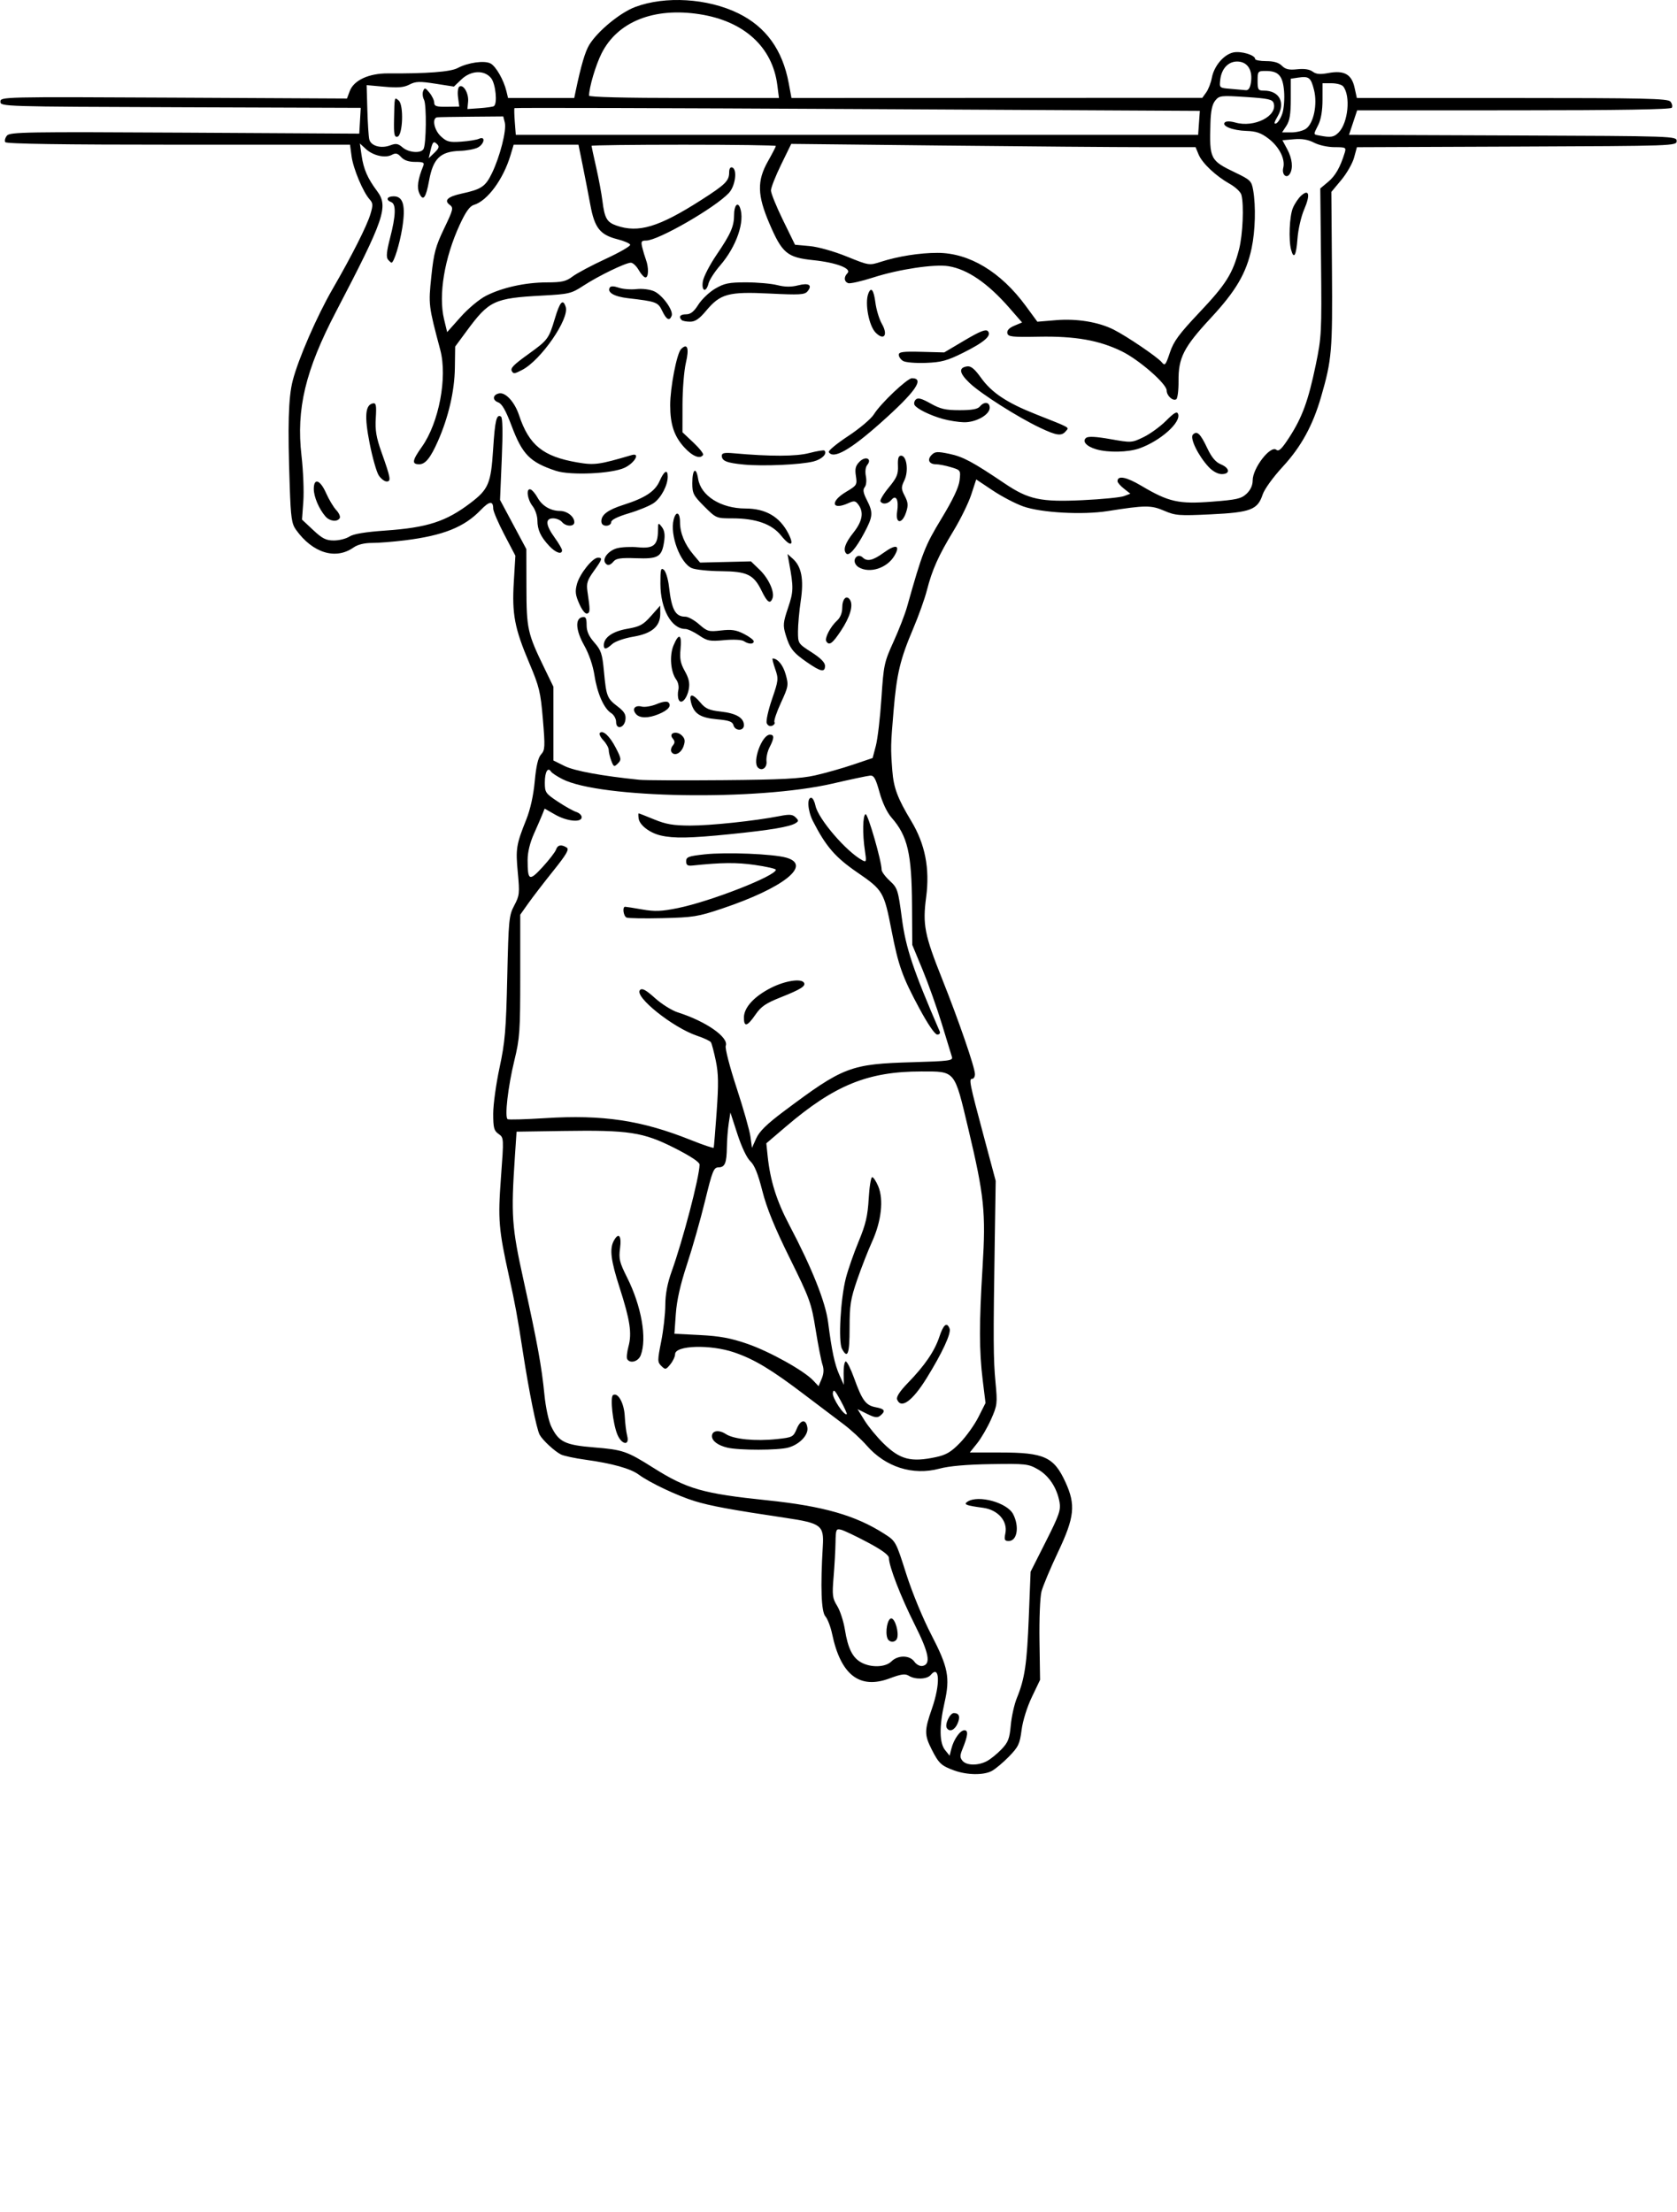 <?xml version="1.0" encoding="UTF-8" standalone="no"?>
<!-- Created with Inkscape (http://www.inkscape.org/) -->

<svg
   xmlns:dc="http://purl.org/dc/elements/1.1/"
   xmlns:cc="http://creativecommons.org/ns#"
   xmlns:rdf="http://www.w3.org/1999/02/22-rdf-syntax-ns#"
   xmlns:svg="http://www.w3.org/2000/svg"
   xmlns="http://www.w3.org/2000/svg"
   xmlns:sodipodi="http://sodipodi.sourceforge.net/DTD/sodipodi-0.dtd"
   xmlns:inkscape="http://www.inkscape.org/namespaces/inkscape"
   width="682.306"
   height="899.79"
   id="svg2"
   version="1.1"
   inkscape:version="0.48.3.1 r9886"
   sodipodi:docname="Chin-ups-2.svg">
  <defs
     id="defs4" />
  <sodipodi:namedview
     id="base"
     pagecolor="#ffffff"
     bordercolor="#666666"
     borderopacity="1.0"
     inkscape:pageopacity="0.0"
     inkscape:pageshadow="2"
     inkscape:zoom="0.7"
     inkscape:cx="843.53398"
     inkscape:cy="436.36359"
     inkscape:document-units="px"
     inkscape:current-layer="layer1"
     showgrid="false"
     inkscape:window-width="1855"
     inkscape:window-height="1056"
     inkscape:window-x="65"
     inkscape:window-y="24"
     inkscape:window-maximized="1"
     fit-margin-top="0"
     fit-margin-left="0"
     fit-margin-right="0"
     fit-margin-bottom="0" />
  <g
     inkscape:label="Ebene 1"
     inkscape:groupmode="layer"
     id="layer1"
     transform="translate(518.513,-50.192)">
    <path
       style="fill:#000000"
       d="m -130.286,770.402 c -5.23,-1.884 -6.277,-2.859 -9.136,-8.5 -3.031,-5.982 -3.023,-7.778 0.078,-16.653 3.474,-9.943 3.17,-18.115 -0.509,-13.682 -1.475,1.777 -6.277,1.952 -8.886,0.323 -1.494,-0.933 -3.058,-0.721 -7.822,1.06 -12.2,4.563 -19.885,-1.374 -23.391,-18.072 -0.615,-2.927 -1.854,-6.156 -2.755,-7.176 -1.666,-1.886 -2.033,-11.968 -1.037,-28.492 0.515,-8.536 -0.625,-9.399 -15.306,-11.584 -21.98,-3.271 -30.369,-4.818 -36.795,-6.786 -7.056,-2.16 -18.36,-7.513 -22.805,-10.799 -3.331,-2.462 -10.821,-4.553 -21.653,-6.044 -4.377,-0.602 -8.877,-1.566 -10,-2.141 -2.633,-1.349 -7.45,-5.815 -8.643,-8.014 -1.255,-2.313 -4.331,-17.517 -6.851,-33.859 -2.202,-14.284 -3.117,-19.271 -5.579,-30.429 -4.265,-19.324 -4.584,-23.192 -3.322,-40.284 1.198,-16.237 1.196,-16.288 -0.973,-17.807 -1.865,-1.307 -2.174,-2.477 -2.174,-8.239 0,-3.694 1.158,-12.106 2.574,-18.693 2.234,-10.392 2.649,-15.269 3.14,-36.842 0.532,-23.411 0.699,-25.116 2.855,-29.17 2.129,-4.004 2.23,-4.946 1.436,-13.407 -0.907,-9.667 -0.644,-11.306 3.455,-21.551 1.652,-4.129 2.911,-9.816 3.438,-15.533 0.581,-6.296 1.362,-9.605 2.587,-10.959 1.598,-1.765 1.663,-3.043 0.727,-14.228 -0.931,-11.128 -1.452,-13.289 -5.518,-22.887 -6.001,-14.167 -7.101,-19.928 -6.312,-33.05 l 0.641,-10.649 -4.512,-8.625 c -2.481,-4.744 -4.512,-9.488 -4.512,-10.542 0,-3.275 -1.55,-3.095 -5.092,0.589 -6.693,6.964 -15.25,10.378 -30.882,12.322 -4.661,0.58 -10.666,1.054 -13.346,1.054 -3.14,0 -5.815,0.663 -7.526,1.866 -7.278,5.117 -16.62,2.236 -23.388,-7.211 -1.758,-2.454 -2.108,-4.854 -2.548,-17.5 -0.871,-24.992 -0.557,-36.286 1.199,-43.14 2.263,-8.833 9.846,-26.267 16.225,-37.301 7.877,-13.626 13.962,-25.663 15.4,-30.463 1.099,-3.669 1.056,-4.483 -0.317,-6.001 -2.669,-2.949 -6.668,-12.478 -7.344,-17.499 l -0.639,-4.75 -69.812,0 c -47.416,0 -70.019,-0.335 -70.457,-1.044 -0.355,-0.574 -0.044,-1.769 0.691,-2.654 1.211,-1.46 7.966,-1.573 72.336,-1.206 l 71,0.404 0.302,-5.244 0.302,-5.243 -73.302,-0.257 c -72.55,-0.254 -73.302,-0.277 -73.302,-2.256 0,-1.984 0.548,-1.997 70.5,-1.643 l 70.5,0.357 1.133,-3.026 c 1.658,-4.428 7.786,-7.249 15.628,-7.195 15.761,0.11 25.336,-0.623 28.239,-2.164 4.279,-2.271 10.94,-3.199 13.422,-1.87 2.192,1.173 5.352,6.7 6.455,11.292 l 0.661,2.75 13.462,0 13.462,0 0.575,-2.75 c 2.188,-10.461 3.872,-16.174 5.581,-18.941 3.436,-5.561 12.514,-13.027 18.635,-15.327 12.232,-4.595 29.444,-3.545 41.943,2.559 11.241,5.49 18.012,14.861 20.533,28.412 l 1.124,6.046 83.573,-0.031 83.573,-0.031 1.598,-2.219 c 0.879,-1.22 1.909,-3.893 2.29,-5.939 0.889,-4.784 4.832,-9.449 8.705,-10.3 3.108,-0.683 8.907,1.037 8.907,2.642 0,0.483 2.025,0.879 4.5,0.879 3.079,0 5.097,0.597 6.39,1.89 1.46,1.46 2.88,1.783 6.25,1.422 2.857,-0.307 5.014,0.022 6.257,0.954 1.423,1.067 3.016,1.213 6.377,0.585 6.431,-1.201 9.466,0.477 10.668,5.9 l 0.942,4.25 63.185,0 c 54.1,0 63.359,0.209 64.394,1.456 0.665,0.801 0.918,1.926 0.563,2.5 -0.437,0.707 -21.182,1.047 -64.336,1.054 l -63.691,0.01 -1.651,4.983 -1.651,4.983 66.651,0.257 c 65.899,0.254 66.651,0.28 66.651,2.257 0,1.977 -0.752,2.003 -65.045,2.257 l -65.045,0.257 -1.156,4.243 c -0.636,2.334 -2.976,6.426 -5.2,9.095 l -4.043,4.852 0.244,31.648 c 0.255,32.979 -0.055,36.613 -4.403,51.648 -3.395,11.74 -8.126,20.369 -15.625,28.5 -3.945,4.277 -7.458,9.145 -8.176,11.327 -2.027,6.167 -4.903,7.262 -21.093,8.035 -12.949,0.618 -14.394,0.506 -18.989,-1.47 -5.313,-2.286 -7.635,-2.271 -22.97,0.149 -10.206,1.61 -26.988,0.684 -34.322,-1.894 -3.151,-1.107 -8.751,-4.032 -12.444,-6.499 l -6.715,-4.485 -2.018,6.168 c -1.11,3.393 -4.358,10.025 -7.217,14.738 -6.142,10.122 -8.685,15.805 -10.841,24.228 -0.873,3.411 -3.367,10.388 -5.541,15.504 -5.347,12.582 -6.74,18.431 -8.026,33.697 -1.175,13.948 -1.193,14.822 -0.494,24.09 0.529,7.022 2.129,11.287 7.704,20.535 5.662,9.392 7.61,19.351 6.061,30.989 -1.478,11.113 -0.66,15.302 6.49,33.211 6.755,16.92 13.364,36.086 13.364,38.755 0,1.056 -0.501,1.92 -1.113,1.92 -1.438,0 -1.099,1.678 4.74,23.5 l 4.817,18 -0.384,24.5 c -0.629,40.1 -0.586,48.055 0.311,57.5 0.81,8.53 0.716,9.313 -1.804,15 -1.462,3.3 -4.009,7.688 -5.66,9.75 l -3.001,3.75 12.398,0 c 17.862,0 21.797,1.782 26.495,12 4.27,9.286 3.744,14.301 -2.988,28.5 -3.129,6.6 -6.162,13.832 -6.741,16.072 -0.579,2.242 -0.943,11.23 -0.811,20 l 0.241,15.928 -3.349,7 c -1.958,4.092 -3.69,9.65 -4.169,13.38 -0.729,5.672 -1.301,6.874 -5.151,10.83 -2.382,2.448 -5.546,5.089 -7.031,5.87 -3.335,1.754 -10.011,1.651 -15.242,-0.234 z m 13.242,-3.761 c 1.485,-0.778 4.16,-2.934 5.944,-4.791 2.765,-2.879 3.33,-4.328 3.834,-9.835 0.325,-3.553 1.435,-8.527 2.467,-11.054 3.23,-7.906 4.107,-13.835 4.864,-32.905 l 0.735,-18.5 6.213,-12.305 c 5.408,-10.711 6.128,-12.783 5.556,-16 -1.034,-5.812 -4.29,-10.754 -8.781,-13.328 -3.904,-2.237 -4.96,-2.355 -19.132,-2.133 -9.98,0.156 -17.008,0.775 -21,1.849 -10.756,2.894 -21.905,-0.653 -29.519,-9.39 -2.25,-2.582 -6.5,-6.494 -9.445,-8.694 -2.945,-2.2 -10.088,-7.6 -15.874,-12 -13.443,-10.222 -20.427,-14.425 -28.604,-17.213 -9.745,-3.322 -24.058,-2.886 -24.058,0.733 0,0.967 -0.871,2.821 -1.935,4.119 -1.817,2.216 -2.04,2.258 -3.65,0.675 -1.61,-1.583 -1.614,-2.189 -0.064,-10 0.908,-4.573 1.66,-11.24 1.671,-14.815 0.014,-4.374 0.842,-8.79 2.532,-13.5 4.646,-12.948 11.288,-38.322 11.41,-43.586 0.024,-1.022 -3.608,-3.433 -10.213,-6.781 -12.705,-6.439 -18.585,-7.339 -45.25,-6.927 l -19,0.293 -0.668,10 c -1.615,24.178 -1.308,28.577 3.527,50.502 5.609,25.437 7.356,35.016 8.48,46.498 0.496,5.063 1.708,10.711 2.771,12.912 3.052,6.318 5.587,7.556 17.433,8.52 11.714,0.953 13.334,1.509 24.006,8.241 13.826,8.721 20.247,10.557 46.451,13.279 22.787,2.367 35.938,6.13 47.616,13.623 4.676,3 4.724,3.089 8.896,16.221 2.41,7.586 6.747,18.124 10.193,24.766 6.927,13.352 7.737,17.503 5.409,27.739 -2.184,9.603 -2.102,16.375 0.235,19.26 l 1.848,2.283 0.697,-2.776 c 0.98,-3.905 3.564,-7.568 5.338,-7.568 1.649,0 1.416,2.179 -0.819,7.67 -1.058,2.599 -1.054,3.454 0.021,4.75 1.628,1.961 6.289,2.04 9.866,0.165 z m -16.248,-13.501 c -0.91,-1.472 1.262,-6.084 2.864,-6.084 2.226,0 2.736,1.572 1.436,4.425 -1.176,2.58 -3.239,3.376 -4.3,1.659 z m 23.828,-79.233 c 0.996,-4.981 -3.028,-9.547 -9.135,-10.365 -6.981,-0.934 -8.047,-1.367 -6.217,-2.524 4.418,-2.794 16.089,0.43 18.51,5.113 2.609,5.045 1.656,10.926 -1.77,10.926 -1.73,0 -1.928,-0.449 -1.388,-3.149 z m -113.124,-34.826 c -3.834,-0.91 -6.256,-2.722 -6.256,-4.679 0,-2.276 2.811,-2.7 5.635,-0.85 3.242,2.124 12.007,2.989 20.773,2.05 6.394,-0.685 6.687,-0.837 8.099,-4.217 1.6,-3.83 3.794,-4.034 4.326,-0.404 0.439,2.996 -3.229,6.812 -7.758,8.07 -4.123,1.145 -20.037,1.164 -24.818,0.029 z m -44.734,-5.318 c -1.836,-4.394 -3.035,-15.272 -1.77,-16.054 2.002,-1.237 4.495,3.241 4.767,8.563 0.149,2.906 0.595,6.521 0.992,8.034 1.08,4.114 -2.231,3.664 -3.989,-0.543 z m 3.992,-30.684 c -0.332,-0.537 -0.095,-2.868 0.528,-5.179 1.445,-5.365 0.637,-10.695 -3.629,-23.939 -3.548,-11.016 -4.134,-15.689 -2.378,-18.971 1.97,-3.68 3.257,-2.195 2.572,2.968 -0.573,4.319 -0.233,5.734 2.854,11.884 5.85,11.657 8.163,24.812 5.564,31.648 -0.979,2.576 -4.307,3.535 -5.51,1.588 z m 107.486,122.977 c 2.654,-2.654 7.461,-2.607 9.351,0.091 0.823,1.175 2.271,1.938 3.307,1.741 3.542,-0.672 2.68,-5.192 -3.24,-16.985 -5.647,-11.249 -10.418,-23.585 -10.418,-26.94 0,-1.168 -2.851,-3.26 -8.646,-6.342 -4.755,-2.53 -9.622,-4.844 -10.815,-5.144 -2.031,-0.51 -2.175,-0.175 -2.27,5.268 -0.056,3.197 -0.411,9.508 -0.789,14.025 -0.616,7.36 -0.464,8.575 1.463,11.693 1.183,1.914 2.599,6.265 3.148,9.67 1.232,7.651 3.12,11.43 6.673,13.358 4.009,2.175 9.834,1.969 12.237,-0.435 z m -1.602,-9.405 c -1.014,-2.642 0.038,-8.095 1.561,-8.095 1.554,0 3.23,5.844 2.341,8.161 -0.676,1.761 -3.217,1.718 -3.902,-0.066 z m 19.737,-73.718 c 4.175,-0.895 6.157,-2.072 9.799,-5.816 2.511,-2.581 5.872,-7.281 7.468,-10.443 l 2.902,-5.75 -1.152,-9.376 c -1.447,-11.775 -1.458,-23.148 -0.046,-45.993 1.371,-22.181 0.67,-28.966 -5.805,-56.174 -5.725,-24.056 -5.126,-23.326 -19.118,-23.326 -21.722,0 -35.322,5.542 -55.155,22.476 l -7.907,6.751 0.534,5.137 c 1.043,10.04 3.626,18.269 8.831,28.137 9.167,17.379 14.708,31.26 15.768,39.5 1.51,11.741 2.675,17.177 4.608,21.5 l 1.789,4 -0.076,-4.721 c -0.042,-2.596 0.344,-4.763 0.857,-4.816 0.513,-0.052 2.032,2.962 3.376,6.698 3.298,9.169 4.772,11.169 8.789,11.922 3.723,0.699 4.186,1.521 1.916,3.405 -1.197,0.993 -2.244,0.859 -5.376,-0.691 l -3.889,-1.924 2.82,4.563 c 1.551,2.51 5.016,6.718 7.7,9.353 6.725,6.6 11.197,7.769 21.366,5.588 z m -15.804,-23.457 c -0.4,-1.043 1.098,-3.335 4.412,-6.75 6.87,-7.079 10.84,-12.901 12.781,-18.743 1.679,-5.056 3.066,-6.16 4.159,-3.312 0.722,1.881 -2.974,9.853 -9.33,20.122 -5.794,9.361 -10.466,12.736 -12.022,8.683 z m -22.436,-20.616 c -1.551,-2.899 -0.577,-20.387 1.605,-28.809 0.896,-3.458 3.235,-10.159 5.198,-14.892 2.862,-6.9 3.669,-10.338 4.074,-17.354 0.278,-4.812 0.915,-8.75 1.417,-8.75 0.502,0 1.617,1.687 2.478,3.748 2.248,5.38 1.269,14.153 -2.507,22.471 -1.677,3.695 -4.425,10.724 -6.106,15.619 -2.658,7.741 -3.056,10.284 -3.056,19.531 0,10.614 -0.79,12.761 -3.104,8.436 z m -0.546,21.077 c -2.326,-4.288 -2.909,-4.847 -3.172,-3.039 -0.282,1.935 4.647,9.382 5.672,8.569 0.192,-0.152 -0.933,-2.641 -2.5,-5.53 z m -7.385,-14.627 c -0.515,-1.515 -1.768,-7.93 -2.784,-14.255 -1.74,-10.825 -2.357,-12.529 -10.518,-29.041 -6.198,-12.539 -9.382,-20.349 -11.168,-27.388 -1.761,-6.942 -3.202,-10.5 -4.884,-12.059 -1.42,-1.316 -3.545,-5.778 -5.248,-11.018 l -2.861,-8.806 -0.676,4.405 c -0.372,2.423 -0.709,6.731 -0.75,9.574 -0.095,6.637 -0.79,8.328 -3.431,8.349 -1.921,0.015 -2.487,1.43 -5.46,13.634 -1.824,7.489 -5.115,19.069 -7.313,25.733 -2.729,8.273 -4.178,14.685 -4.571,20.215 l -0.575,8.099 10.438,0.533 c 8.024,0.41 12.466,1.232 19.208,3.556 9.062,3.124 23.064,10.917 26.845,14.941 l 2.156,2.295 1.264,-3.007 c 0.87,-2.07 0.973,-3.865 0.329,-5.762 z m -43.048,-102.933 c 0.799,-11.216 0.726,-15.536 -0.35,-20.68 -0.748,-3.576 -1.637,-6.949 -1.975,-7.495 -0.338,-0.547 -2.831,-1.73 -5.539,-2.63 -9.917,-3.294 -25.889,-16.08 -23.309,-18.659 0.86,-0.86 2.376,-0.038 6.091,3.302 2.72,2.446 6.908,5.067 9.307,5.825 11.417,3.607 20.79,10.149 19.47,13.589 -0.356,0.927 1.605,8.529 4.388,17.017 2.767,8.438 5.313,17.4 5.658,19.917 l 0.627,4.576 1.737,-3.88 c 1.262,-2.818 4.302,-5.802 11.108,-10.9 24.443,-18.309 27.158,-19.343 52.706,-20.074 14.52,-0.416 16.278,-0.649 15.82,-2.098 -0.283,-0.897 -2.128,-6.925 -4.1,-13.396 -1.972,-6.471 -5.491,-16.371 -7.82,-22 l -4.235,-10.235 -0.096,-16.025 c -0.127,-21.188 -1.79,-28.289 -8.381,-35.796 -1.793,-2.042 -3.685,-6.046 -4.851,-10.264 -1.535,-5.553 -2.282,-6.887 -3.792,-6.772 -1.034,0.079 -7.955,1.546 -15.38,3.26 -30.655,7.076 -94.477,6.016 -109.845,-1.825 -2.211,-1.128 -4.306,-2.514 -4.656,-3.081 -1.249,-2.021 -2.499,0.189 -2.499,4.419 0,4.08 0.269,4.478 5.276,7.803 2.902,1.927 6.277,3.821 7.5,4.209 1.223,0.388 2.224,1.351 2.224,2.138 0,2.288 -5.971,1.711 -10.788,-1.043 l -4.288,-2.452 -0.873,2.214 c -0.48,1.218 -2.038,4.814 -3.462,7.992 -1.644,3.67 -2.588,7.563 -2.588,10.668 0,8.503 0.665,8.813 6.12,2.86 2.674,-2.919 5.122,-6.094 5.439,-7.057 0.631,-1.916 2.168,-2.209 4.348,-0.829 1.105,0.7 -0.073,2.737 -5.5,9.509 -3.799,4.74 -8.369,10.684 -10.157,13.207 l -3.25,4.588 0,24.739 c 0,22.745 -0.194,25.537 -2.412,34.637 -2.587,10.618 -4.004,23.023 -2.72,23.816 0.433,0.267 7.264,0.078 15.181,-0.421 23.623,-1.489 39.31,0.868 59.451,8.934 4.95,1.982 9.091,3.371 9.202,3.087 0.111,-0.285 0.657,-6.898 1.213,-14.696 z m 82.413,-42.072 c -6.893,-12.817 -8.472,-17.259 -11.29,-31.75 -3.021,-15.535 -3.491,-16.331 -13.848,-23.425 -9.015,-6.174 -12.848,-10.605 -18.127,-20.953 -2.159,-4.232 -2.492,-9.809 -0.563,-9.422 0.55,0.11 1.274,1.538 1.608,3.172 1.101,5.385 12.588,18.748 19.127,22.252 1.575,0.844 1.667,0.49 1.004,-3.848 -1.045,-6.839 -0.908,-14.539 0.265,-14.938 0.919,-0.312 6.568,19.271 6.518,22.591 -0.012,0.786 1.475,2.811 3.304,4.5 3.182,2.938 3.397,3.608 4.969,15.459 1.585,11.954 4.579,20.883 15.379,45.862 0.301,0.695 -0.149,1.25 -1.012,1.25 -0.949,0 -3.801,-4.182 -7.334,-10.75 z m -71.328,3.827 c 0,-4.077 4.164,-8.626 11.105,-12.13 5.661,-2.857 12.207,-3.87 13.325,-2.06 0.842,1.363 -1.319,2.724 -9.457,5.955 -6.078,2.413 -7.998,3.731 -10.289,7.062 -3.327,4.839 -4.684,5.178 -4.684,1.172 z m -47.75,-40.683 c -1.281,-0.574 -1.786,-4.394 -0.582,-4.394 0.367,0 3.503,0.494 6.968,1.097 5.153,0.897 7.798,0.794 14.527,-0.57 13.242,-2.683 39.837,-13.086 39.837,-15.583 0,-0.406 -3.887,-1.289 -8.637,-1.964 -7.443,-1.057 -13.391,-0.996 -25.363,0.258 -1.921,0.201 -2.5,-0.202 -2.5,-1.738 0,-1.749 0.94,-2.103 7.5,-2.819 8.784,-0.959 27.866,-0.187 33.25,1.346 10.611,3.02 -1.101,12.298 -26.154,20.719 -9.702,3.261 -11.735,3.589 -24.096,3.885 -7.425,0.178 -14.062,0.071 -14.75,-0.237 z m 13.873,-33.396 c -4.465,-1.054 -8.546,-4.179 -8.942,-6.848 -0.176,-1.182 -0.176,-2.148 0,-2.145 0.176,0.003 3.02,1.117 6.32,2.476 4.749,1.956 7.78,2.477 14.538,2.495 8.33,0.023 26.434,-1.894 36.462,-3.862 4.026,-0.79 5.292,-0.695 6.5,0.489 1.333,1.306 1.333,1.574 0,2.407 -2.368,1.48 -10.303,2.811 -26.59,4.461 -16.287,1.65 -23,1.775 -28.287,0.527 z m 62.877,-24.445 c 4.125,-0.932 11.071,-2.901 15.435,-4.376 l 7.935,-2.681 1.316,-4.998 c 0.724,-2.749 1.741,-11.428 2.26,-19.288 0.896,-13.565 1.145,-14.731 4.911,-23 2.182,-4.791 4.664,-11.185 5.516,-14.21 6.277,-22.275 7.239,-24.742 14,-35.903 4.689,-7.742 7.058,-12.738 7.376,-15.559 0.463,-4.105 0.42,-4.17 -3.506,-5.347 -2.186,-0.655 -4.908,-1.191 -6.05,-1.191 -2.861,0 -3.754,-1.868 -1.818,-3.804 1.4,-1.4 2.356,-1.456 7.273,-0.424 5.522,1.158 9.408,3.241 22.41,12.009 9.734,6.564 14.681,7.629 31.707,6.825 7.858,-0.371 15.451,-1.118 16.873,-1.658 l 2.586,-0.983 -2.612,-2.055 c -1.437,-1.13 -2.612,-2.486 -2.612,-3.014 0,-2.467 3.595,-1.772 9.758,1.888 11.032,6.551 15.125,7.469 28.669,6.429 10.086,-0.774 11.925,-1.195 14.087,-3.226 1.612,-1.515 2.486,-3.426 2.486,-5.439 0,-5.023 7.264,-14.404 9.632,-12.438 0.994,0.825 2.218,-0.358 5.298,-5.122 5.234,-8.098 7.712,-14.887 10.72,-29.373 2.358,-11.356 2.455,-13.221 2.159,-41.852 l -0.309,-29.966 3.215,-2.692 c 2.947,-2.467 4.935,-5.968 6.733,-11.855 0.647,-2.118 0.403,-2.25 -4.145,-2.25 -2.724,0 -6.352,-0.793 -8.317,-1.817 -2.415,-1.259 -4.928,-1.69 -8.185,-1.403 l -4.7,0.414 1.95,3.638 c 2.073,3.867 2.48,7.782 1.047,10.046 -1.34,2.116 -3.345,0.248 -2.661,-2.479 0.891,-3.548 -1.645,-8.558 -6.019,-11.895 -3.016,-2.301 -5.014,-2.992 -8.99,-3.112 -5.556,-0.167 -10.205,-2.015 -8.744,-3.476 0.53,-0.53 2.279,-0.501 4.273,0.07 7.647,2.193 17.236,-2.657 15.579,-7.879 -0.49,-1.545 -2.178,-1.92 -11.305,-2.511 -10.215,-0.661 -10.813,-0.591 -12.479,1.465 -1.245,1.537 -1.808,4.218 -1.95,9.298 -0.407,14.54 -0.146,15.051 10.199,20.018 6.064,2.912 6.546,3.389 7.192,7.121 1.134,6.548 0.867,16.559 -0.63,23.622 -2.153,10.156 -6.355,17.333 -16.622,28.389 -11.004,11.85 -13.203,16.146 -13.113,25.628 0.035,3.746 -0.381,7.087 -0.925,7.423 -1.385,0.856 -3.901,-1.451 -3.901,-3.576 0,-2.697 -11.171,-12.452 -18.227,-15.919 -9.178,-4.508 -18.992,-6.241 -33.773,-5.964 -11.036,0.207 -12.538,0.037 -12.826,-1.45 -0.214,-1.105 0.76,-2.141 2.835,-3.013 l 3.161,-1.329 -5.147,-5.905 c -8.79,-10.084 -17.065,-15.748 -24.814,-16.988 -5.724,-0.915 -20.179,1.252 -30.51,4.574 -4.899,1.576 -9.536,2.624 -10.303,2.329 -1.679,-0.644 -1.808,-2.508 -0.28,-4.036 1.892,-1.892 -4.508,-4.345 -13.848,-5.309 -10.67,-1.101 -12.692,-2.783 -17.885,-14.878 -4.964,-11.563 -5.105,-17.381 -0.615,-25.338 1.778,-3.151 3.233,-5.961 3.233,-6.244 0,-0.283 -16.875,-0.515 -37.5,-0.515 -20.625,0 -37.5,0.208 -37.5,0.461 0,0.254 0.848,4.191 1.885,8.75 1.036,4.559 2.187,10.729 2.557,13.712 0.865,6.968 1.806,8.619 5.686,9.972 8.965,3.125 17.238,0.639 34.41,-10.339 9.964,-6.37 11.462,-7.851 11.462,-11.33 0,-1.48 0.477,-2.226 1.25,-1.955 2.16,0.755 1.263,7.553 -1.368,10.367 -5.654,6.046 -28.794,19.36 -33.651,19.362 -1.97,6.9e-4 -2.181,0.363 -1.604,2.751 0.366,1.512 1.05,3.792 1.519,5.065 1.178,3.194 1.071,7.185 -0.193,7.185 -0.576,0 -1.813,-1.347 -2.75,-2.994 -0.937,-1.647 -2.378,-2.996 -3.203,-2.999 -2.122,-0.008 -13.156,5.337 -19.308,9.351 -4.917,3.209 -5.803,3.422 -16.692,4.014 -19.652,1.068 -21.671,2.014 -30.827,14.44 l -4.652,6.313 -0.124,8.687 c -0.134,9.422 -2.602,20.069 -6.91,29.81 -2.997,6.777 -5.1,9.377 -7.584,9.377 -3.131,0 -2.898,-1.508 1.102,-7.147 6.914,-9.746 10.417,-28.227 7.459,-39.353 -4.81,-18.09 -4.847,-18.396 -3.635,-29.982 0.989,-9.458 1.712,-12.165 5.175,-19.384 3.769,-7.854 3.913,-8.474 2.261,-9.695 -2.402,-1.775 -0.735,-3.332 4.864,-4.542 8.036,-1.737 9.704,-2.854 12.33,-8.261 3.302,-6.796 6.034,-17.534 5.253,-20.645 l -0.625,-2.491 -12.794,0.108 c -7.037,0.06 -13.356,0.172 -14.044,0.25 -2.276,0.258 -1.345,5.15 1.479,7.767 2.38,2.206 3.435,2.48 8.25,2.142 3.036,-0.213 6.308,-0.746 7.271,-1.184 2.692,-1.226 2.227,2.09 -0.5,3.56 -1.238,0.667 -4.521,1.285 -7.296,1.371 -7.952,0.249 -10.902,3.088 -12.538,12.067 -1.298,7.128 -2.418,8.606 -3.958,5.225 -1.088,-2.388 -0.615,-5.786 1.54,-11.057 0.61,-1.492 0.133,-1.75 -3.237,-1.75 -2.66,0 -4.534,-0.643 -5.733,-1.968 -1.422,-1.572 -2.183,-1.753 -3.777,-0.899 -2.697,1.443 -7.624,0.327 -10.582,-2.398 l -2.426,-2.235 0.725,4.987 c 0.795,5.47 2.448,9.251 6.277,14.364 4.723,6.306 3.03,11.275 -16.745,49.15 -12.43,23.806 -16.188,39.511 -14,58.505 0.709,6.158 1.046,14.526 0.747,18.596 l -0.542,7.4 4.536,4.25 c 3.732,3.497 5.227,4.25 8.432,4.25 2.143,0 4.987,-0.715 6.32,-1.588 1.64,-1.075 6.399,-1.867 14.715,-2.452 17.053,-1.198 24.631,-3.663 34.603,-11.255 7.268,-5.534 8.268,-7.906 9.15,-21.723 0.761,-11.921 1.38,-14.507 3.201,-13.381 0.679,0.42 0.787,6.237 0.319,17.266 l -0.706,16.633 5.352,10 5.352,10 0.035,15.5 c 0.038,17.007 0.431,18.774 7.34,33 l 3.642,7.5 0.002,15 0.002,15 4.526,2.248 c 4.024,1.999 15.22,4.058 30.474,5.605 2.2,0.223 17.5,0.291 34,0.15 23.871,-0.203 31.532,-0.602 37.5,-1.95 z m -23.299,-3.185 c -2.382,-2.382 1.628,-13.368 4.88,-13.368 1.831,0 1.793,1.376 -0.144,5.12 -0.859,1.662 -1.422,4.218 -1.25,5.682 0.306,2.606 -1.856,4.196 -3.486,2.566 z m -59.66,-2.76 c -0.573,-1.506 -1.041,-3.467 -1.041,-4.359 0,-0.891 -0.977,-2.66 -2.171,-3.931 -1.194,-1.271 -1.847,-2.634 -1.452,-3.029 1.283,-1.283 4.059,1.317 6.53,6.119 2.228,4.33 2.29,4.823 0.796,6.317 -1.495,1.495 -1.702,1.407 -2.662,-1.117 z m 24.466,-3.597 c -0.374,-0.605 -0.135,-1.754 0.529,-2.555 0.946,-1.14 0.94,-1.78 -0.026,-2.944 -1.84,-2.217 1.638,-3.292 3.766,-1.164 1.261,1.261 1.406,2.232 0.652,4.377 -1.016,2.889 -3.76,4.164 -4.921,2.287 z m 25.243,-10.861 c -0.384,-1.467 -1.781,-1.967 -6.757,-2.418 -6.848,-0.621 -9.397,-2.31 -10.538,-6.983 -0.886,-3.627 0.71,-3.531 3.877,0.232 2.074,2.465 3.52,3.095 8.339,3.633 6.214,0.694 9.33,2.544 9.33,5.54 0,2.447 -3.61,2.444 -4.25,-0.004 z m -47.75,-1.337 c 0,-1.283 -0.889,-2.888 -1.977,-3.567 -2.965,-1.852 -5.675,-7.95 -6.823,-15.356 -0.627,-4.043 -2.251,-8.782 -4.183,-12.206 -3.45,-6.113 -3.771,-10.93 -0.768,-11.5 1.399,-0.265 1.75,0.377 1.75,3.207 0,2.542 0.886,4.547 3.144,7.119 2.764,3.148 3.237,4.572 3.912,11.785 0.948,10.126 1.274,10.955 5.588,14.246 2.67,2.037 3.4,3.257 3.163,5.294 -0.403,3.468 -3.807,4.343 -3.807,0.978 z m 61.286,0.49 c -0.351,-0.914 0.612,-5.294 2.139,-9.733 2.643,-7.682 2.706,-8.276 1.293,-12.321 -0.817,-2.337 -1.283,-4.25 -1.036,-4.25 2.056,0 4.246,2.673 5.313,6.484 1.217,4.347 1.125,4.897 -1.929,11.522 -1.764,3.827 -2.953,7.369 -2.643,7.871 0.31,0.502 -0.125,1.178 -0.968,1.501 -0.909,0.349 -1.792,-0.088 -2.17,-1.074 z m -53.25,-3.76 c -1.682,-2.027 -0.369,-3.665 2.383,-2.975 1.263,0.317 4.015,-0.142 6.116,-1.019 2.371,-0.991 4.174,-1.241 4.755,-0.66 1.369,1.369 -0.076,3.123 -3.88,4.712 -4.309,1.8 -7.85,1.778 -9.374,-0.058 z m 17.368,-5.933 c -0.341,-0.888 -0.373,-2.626 -0.071,-3.863 0.302,-1.236 -0.081,-3.096 -0.851,-4.133 -2.307,-3.106 -2.846,-9.809 -1.12,-13.939 2.167,-5.186 3.43,-4.563 2.856,1.41 -0.387,4.028 -0.024,5.914 1.746,9.063 1.643,2.924 2.069,4.86 1.609,7.313 -0.773,4.118 -3.239,6.572 -4.169,4.148 z m 52.258,-15.069 c -5.708,-3.95 -7.011,-5.638 -8.697,-11.264 -1.123,-3.747 -1.014,-4.934 1,-10.896 2.242,-6.638 2.277,-8.214 0.407,-18.383 l -0.644,-3.5 2.145,1.913 c 3.562,3.177 4.553,8.358 3.261,17.046 -0.624,4.193 -1.134,9.841 -1.134,12.551 0,4.881 0.053,4.962 5.5,8.447 3.679,2.353 5.5,4.185 5.5,5.531 0,2.787 -1.708,2.45 -7.338,-1.446 z m -82.662,-6.931 c 0,-3.147 3.536,-5.629 9.5,-6.668 5.19,-0.905 6.502,-1.613 9.72,-5.244 l 3.72,-4.198 0.03,3.194 c 0.049,5.212 -3.382,8.167 -10.97,9.447 -3.647,0.615 -7.406,1.922 -8.564,2.978 -2.456,2.238 -3.436,2.378 -3.436,0.492 z m 57,-1.655 c -0.878,-0.593 -4.196,-0.763 -8,-0.409 -5.875,0.546 -6.865,0.357 -10.294,-1.971 -2.087,-1.417 -4.574,-2.576 -5.527,-2.576 -5.65,0 -10.123,-8.092 -10.156,-18.372 -0.019,-5.863 0.189,-6.697 1.415,-5.68 0.79,0.656 1.727,3.748 2.082,6.872 1.066,9.387 2.596,12.18 6.671,12.18 1.126,0 3.645,1.403 5.598,3.118 3.309,2.905 3.916,3.075 8.9,2.489 4.269,-0.502 6.153,-0.219 9.331,1.403 2.19,1.117 3.982,2.472 3.982,3.011 0,1.265 -2.082,1.231 -4,-0.064 z m 33.518,0.073 c -0.776,-1.256 1.686,-6 4.379,-8.437 1.324,-1.198 2.102,-3.119 2.102,-5.189 0,-3.633 1.715,-5.426 3.139,-3.282 1.466,2.207 0.078,6.976 -3.674,12.628 -3.451,5.199 -4.785,6.159 -5.947,4.279 z m -100.503,-15.263 c -1.6,-3.617 -1.767,-5.079 -0.929,-8.116 1.139,-4.125 6.357,-10.65 8.517,-10.65 1.983,0 1.787,0.63 -1.716,5.507 -2.6,3.621 -3.02,4.964 -2.552,8.163 1.146,7.828 1.137,8.637 -0.102,9.067 -0.747,0.26 -2.067,-1.369 -3.218,-3.971 z m 74.22,-5.22 c -3.25,-6.69 -5.883,-7.965 -16.639,-8.056 -5.003,-0.043 -10.315,-0.602 -11.805,-1.243 -4.684,-2.016 -8.966,-13.428 -7.392,-19.699 0.937,-3.735 2.601,-3.105 2.601,0.985 0,4.415 1.89,9.011 5.435,13.215 l 2.738,3.247 10.346,-0.247 10.346,-0.247 3.549,3.428 c 3.693,3.567 6.174,9.098 5.209,11.613 -0.944,2.461 -2.13,1.652 -4.388,-2.995 z m 39.515,-9.626 c -1.966,-1.145 -2.308,-3.457 -0.663,-4.474 0.598,-0.37 1.588,-0.171 2.2,0.441 1.817,1.817 4.164,1.293 8.602,-1.922 4.982,-3.609 6.88,-3.09 4.377,1.196 -2.961,5.07 -10.013,7.382 -14.516,4.759 z m -103.237,-1.899 c -1.109,-1.794 1.47,-4.922 4.821,-5.847 1.821,-0.503 5.712,-0.683 8.647,-0.401 6.24,0.6 7.998,-0.867 8.05,-6.713 0.03,-3.405 0.099,-3.472 1.57,-1.559 1.09,1.417 1.358,3.166 0.922,6 -0.957,6.211 -2.374,7.044 -11.412,6.717 -6.053,-0.219 -8.098,0.062 -9.084,1.25 -1.465,1.766 -2.65,1.952 -3.515,0.554 z m 98.156,-3.685 c -1.449,-1.449 -0.514,-4.249 2.821,-8.445 3.71,-4.667 4.386,-8.309 2.119,-11.41 -1.202,-1.644 -1.751,-1.737 -4.047,-0.691 -6.855,3.123 -7.661,-0.588 -0.991,-4.564 4.39,-2.617 4.548,-2.874 3.99,-6.465 -0.462,-2.969 -0.147,-4.175 1.528,-5.85 2.42,-2.42 5.186,-1.152 3.064,1.404 -0.681,0.82 -0.901,2.699 -0.533,4.54 0.356,1.781 0.15,3.717 -0.476,4.471 -0.825,0.994 -0.603,2.313 0.875,5.214 2.643,5.184 2.519,6.669 -1.13,13.515 -3.281,6.155 -6.107,9.396 -7.222,8.281 z m -120.86,-3.086 c -3.529,-3.783 -4.805,-6.541 -4.832,-10.434 -0.012,-1.824 -0.902,-4.441 -1.978,-5.816 -2.173,-2.779 -2.716,-7.405 -0.793,-6.764 0.664,0.221 1.936,1.721 2.827,3.333 1.861,3.367 5.285,5.395 9.145,5.416 2.911,0.016 5.821,2.309 5.821,4.586 0,1.883 -3.418,1.835 -5,-0.071 -0.685,-0.825 -2.315,-1.5 -3.622,-1.5 -3.298,0 -3.082,2.728 0.622,7.841 1.65,2.278 3,4.595 3,5.15 0,1.893 -2.621,1.013 -5.191,-1.741 z m 94.313,-4.247 c -3.807,-4.738 -10.26,-7.003 -19.947,-7.003 -6.395,0 -6.511,-0.05 -11.319,-4.857 -4.397,-4.397 -4.857,-5.292 -4.857,-9.441 0,-5.769 1.547,-6.938 2.37,-1.792 1.109,6.938 9.278,12.071 19.231,12.085 8.267,0.011 13.969,3.337 17.489,10.201 2.615,5.099 0.864,5.575 -2.967,0.807 z m -73.123,-5.848 c 0,-2.646 2.706,-4.645 9,-6.65 8.806,-2.805 12.837,-5.463 14.704,-9.696 1.84,-4.172 3.296,-4.956 3.296,-1.777 0,3.529 -2.668,8.595 -5.637,10.705 -1.575,1.119 -6.126,3.005 -10.113,4.191 -4.698,1.397 -7.25,2.669 -7.25,3.614 0,0.802 -0.9,1.458 -2,1.458 -1.277,0 -2,-0.667 -2,-1.845 z m -112.224,-1.905 c -2.636,-3.007 -4.776,-8.024 -4.776,-11.2 0,-4.651 2.584,-3.779 5.002,1.688 1.153,2.606 3.021,5.722 4.152,6.926 1.131,1.204 1.757,2.672 1.392,3.262 -1.012,1.638 -4.054,1.282 -5.77,-0.676 z m 232.565,-2 c 0.741,-4.66 -0.415,-7.07 -2.301,-4.797 -1.423,1.714 -3.621,2.034 -4.476,0.65 -0.305,-0.493 1.21,-3.032 3.366,-5.641 3.284,-3.974 3.892,-5.412 3.745,-8.853 -0.129,-3.014 0.213,-4.109 1.284,-4.109 2.29,0 3.127,6.251 1.339,10.001 -1.37,2.874 -1.356,3.486 0.151,6.4 1.37,2.65 1.465,3.832 0.531,6.66 -1.63,4.938 -4.436,4.698 -3.639,-0.311 z m -210.915,-14.723 c -0.891,-1.36 -2.558,-7.226 -3.704,-13.035 -2.181,-11.057 -1.799,-15.66 1.348,-16.266 1.272,-0.245 1.466,0.761 1.152,5.99 -0.297,4.942 0.193,7.887 2.29,13.785 3.788,10.653 4.027,12 2.128,12 -0.876,0 -2.323,-1.113 -3.214,-2.473 z m 72.074,-1.863 c -10.56,-3.504 -13.631,-6.621 -18.021,-18.292 -2.38,-6.328 -3.899,-8.983 -5.471,-9.564 -2.473,-0.915 -2.221,-3.137 0.414,-3.648 2.633,-0.511 6.314,3.53 8.092,8.884 4.05,12.192 9.747,16.808 23.703,19.201 6.954,1.192 8.76,0.949 22.134,-2.985 3.617,-1.064 1.256,3.174 -2.864,5.143 -5.143,2.457 -22.084,3.221 -27.987,1.262 z m 265.593,-1.564 c -4.262,-4.562 -7.786,-11.807 -6.412,-13.181 1.686,-1.686 3.023,-0.421 5.836,5.526 1.774,3.749 3.405,5.695 5.502,6.564 3.707,1.535 3.942,3.992 0.382,3.992 -1.578,0 -3.663,-1.139 -5.308,-2.9 z m -189.093,-0.98 c -7.031,-0.671 -9,-1.465 -9,-3.632 0,-1.056 1.152,-1.291 4.75,-0.97 15.098,1.347 25.458,1.318 30.852,-0.087 3.125,-0.814 5.899,-1.264 6.164,-0.999 1.266,1.266 -1.049,3.56 -4.464,4.425 -5.255,1.33 -20.478,2.009 -28.302,1.263 z m -24.317,-7.049 c -4.088,-4.525 -5.67,-9.281 -5.677,-17.071 -0.007,-7.219 2.685,-21.12 4.428,-22.863 2.593,-2.593 3.363,-0.391 1.955,5.593 -0.747,3.173 -1.365,10.828 -1.373,17.01 l -0.016,11.241 4.449,4.187 c 2.447,2.303 4.221,4.557 3.941,5.009 -1.16,1.877 -4.377,0.58 -7.707,-3.107 z m 58.849,1.981 c -0.322,-0.521 3.219,-3.453 7.869,-6.516 4.681,-3.083 9.366,-7.042 10.496,-8.871 2.71,-4.385 13.554,-14.665 15.469,-14.665 5.313,0 1.412,5.569 -12.695,18.124 -12.461,11.09 -19.28,14.938 -21.14,11.928 z m 108.844,-1.138 c -4.022,-1.166 -5.884,-3.262 -4.138,-4.658 0.859,-0.687 4.014,-0.522 9.885,0.518 8.526,1.51 8.677,1.501 13.474,-0.821 2.668,-1.292 6.789,-4.286 9.157,-6.654 3.293,-3.293 4.442,-3.95 4.886,-2.795 1.317,3.433 -7.195,11.016 -15.755,14.036 -4.556,1.607 -12.657,1.78 -17.509,0.373 z m -22.88,-8.756 c -8.959,-4.238 -24.074,-13.836 -28.66,-18.199 -4.252,-4.045 -4.595,-6.25 -1.052,-6.772 1.581,-0.233 3.046,0.965 5.707,4.668 4.332,6.03 10.476,10.117 22.188,14.76 14.65,5.808 13.671,5.258 12.3,6.91 -1.746,2.104 -3.68,1.852 -10.483,-1.367 z m -39.496,-3.586 c -5.203,-1.444 -10.573,-4.072 -11.549,-5.652 -0.372,-0.602 -0.16,-1.61 0.47,-2.241 0.862,-0.862 2.353,-0.469 6.01,1.587 4.008,2.253 6.092,2.734 11.844,2.734 4.985,0 7.336,-0.429 8.225,-1.5 1.776,-2.14 4,-1.854 4,0.515 0,2.852 -5.604,5.997 -10.5,5.892 -2.2,-0.047 -6.025,-0.648 -8.5,-1.335 z m -175.375,-19.37 c -0.777,-1.258 0.453,-2.538 6.875,-7.156 7.68,-5.523 8.151,-6.158 10.567,-14.271 2.071,-6.953 3.317,-8.292 4.435,-4.768 1.535,4.837 -10.096,21.662 -17.689,25.589 -3.148,1.628 -3.523,1.682 -4.188,0.606 z m 159.125,-4.229 c -0.963,-0.59 -1.75,-1.722 -1.75,-2.515 0,-1.17 1.747,-1.397 9.25,-1.2 l 9.25,0.242 8.291,-4.909 c 6.186,-3.662 8.579,-4.621 9.426,-3.774 1.768,1.768 -1.355,4.515 -10.053,8.84 -6.487,3.226 -8.817,3.856 -15.165,4.1 -4.133,0.159 -8.286,-0.193 -9.25,-0.784 z m -11.141,-11.507 c -2.75,-2.75 -4.497,-11.99 -3.002,-15.884 1.133,-2.954 2.203,-1.597 2.893,3.668 0.378,2.888 1.551,6.747 2.605,8.577 2.639,4.578 0.931,7.067 -2.496,3.639 z m -78.942,-5.133 c -1.358,-1.358 -0.596,-2.333 1.821,-2.333 1.809,0 3.167,-1.076 4.978,-3.945 1.37,-2.17 4.452,-5.095 6.85,-6.5 3.719,-2.179 5.569,-2.555 12.58,-2.555 4.521,0 10.221,0.504 12.668,1.12 3.112,0.784 5.65,0.815 8.449,0.105 4.415,-1.121 5.982,-0.127 3.85,2.442 -1.134,1.366 -3.214,1.485 -15.382,0.883 -16.748,-0.83 -20.063,0.066 -25.847,6.986 -2.777,3.323 -4.443,4.464 -6.515,4.464 -1.531,0 -3.084,-0.3 -3.45,-0.667 z m -7.905,-3.708 c -1.714,-3.594 -2.362,-3.835 -13.981,-5.184 -5.611,-0.652 -8.55,-2.387 -7.344,-4.338 0.396,-0.641 1.651,-0.62 3.602,0.06 1.647,0.574 4.899,0.836 7.228,0.582 2.445,-0.267 5.501,0.117 7.234,0.907 3.424,1.563 7.909,7.84 7.102,9.941 -0.873,2.275 -2.123,1.634 -3.841,-1.969 z m 16.533,-12.049 c 0.306,-1.883 2.815,-6.739 5.576,-10.791 5.771,-8.469 7.13,-11.574 7.13,-16.292 0,-3.684 1.431,-5.42 2.395,-2.906 2.129,5.548 -1.408,15.843 -8.099,23.572 -2.219,2.563 -4.326,5.825 -4.684,7.25 -0.992,3.952 -2.979,3.238 -2.318,-0.833 z m -128.124,-8.872 c -0.779,-0.939 -0.542,-3.349 0.86,-8.75 2.358,-9.082 2.511,-13.81 0.47,-14.593 -2.375,-0.911 -1.745,-2.362 1.025,-2.362 3.868,0 4.908,3.844 3.473,12.834 -1.044,6.54 -3.406,14.166 -4.389,14.166 -0.2,0 -0.848,-0.583 -1.439,-1.296 z M 6.787,151.806 c -1.08,-4.029 -0.663,-13.738 0.732,-17.032 0.749,-1.77 2.279,-4.035 3.401,-5.033 3.194,-2.843 3.738,-0.272 1.19,5.626 -1.246,2.885 -2.459,8.186 -2.731,11.939 -0.497,6.849 -1.497,8.584 -2.591,4.5 z m -37.193,25.363 c 10.743,-11.368 13.469,-15.719 16.02,-25.574 1.525,-5.892 2.047,-18.062 0.949,-22.151 -0.312,-1.161 -2.411,-3.148 -4.666,-4.415 -5.714,-3.211 -11.277,-8.443 -12.744,-11.985 l -1.238,-2.989 -20.714,0 c -11.393,0 -48.406,-0.298 -82.252,-0.663 l -61.538,-0.663 -4.127,8.448 c -2.27,4.646 -4.127,9.372 -4.127,10.501 0,1.129 2.203,6.559 4.897,12.067 l 4.897,10.013 5.944,0.539 c 3.439,0.312 9.794,2.098 15.078,4.237 9.092,3.681 9.156,3.691 13.909,2.161 6.999,-2.253 15.773,-3.64 23.028,-3.64 12.904,0 25.73,7.703 35.91,21.569 l 4.732,6.445 7.552,-0.63 c 8.538,-0.712 17.37,0.741 23.552,3.875 5.418,2.746 17.722,11.099 19.493,13.232 1.303,1.57 1.606,1.214 3.309,-3.896 1.542,-4.627 3.695,-7.55 12.135,-16.481 z m -290.338,-6.664 c 6.647,-3.368 15.966,-5.417 24.718,-5.435 6.164,-0.013 7.818,-0.394 10.5,-2.419 1.751,-1.322 7.81,-4.544 13.464,-7.158 5.654,-2.614 10.132,-5.201 9.949,-5.748 -0.182,-0.547 -2.49,-1.542 -5.128,-2.212 -7.151,-1.816 -9.347,-4.59 -11.086,-14.006 -0.81,-4.384 -2.228,-11.684 -3.15,-16.221 l -1.678,-8.25 -13.185,0 -13.185,0 -1.271,4.25 c -2.941,9.835 -9.376,18.572 -14.908,20.243 -1.692,0.511 -3.322,2.79 -5.74,8.023 -6.241,13.507 -8.76,28.636 -6.403,38.459 l 1.263,5.265 5.49,-6.163 c 3.095,-3.474 7.611,-7.238 10.352,-8.627 z m -19.871,-61.622 c -1.485,-1.485 -1.883,-1.099 -2.768,2.674 l -0.703,2.998 2.333,-2.239 c 1.808,-1.736 2.064,-2.507 1.138,-3.433 z m -5.609,1.979 c 1.147,-1.856 1.32,-18.053 0.214,-20.118 -0.543,-1.015 -0.695,-2.598 -0.336,-3.517 0.57,-1.464 0.891,-1.378 2.577,0.689 1.059,1.298 1.926,3.131 1.926,4.073 0,1.402 0.924,1.699 5.097,1.639 l 5.097,-0.073 -0.502,-3.75 c -0.283,-2.111 -0.04,-4.035 0.554,-4.403 1.649,-1.019 3.848,2.799 3.536,6.138 l -0.282,3.015 5,-0.355 c 2.75,-0.195 5.338,-0.559 5.75,-0.809 1.554,-0.941 0.752,-9.112 -1.121,-11.426 -2.762,-3.411 -8.222,-3.154 -12.108,0.57 l -3.006,2.88 -7.565,-1.176 c -6.449,-1.003 -8.003,-0.95 -10.533,0.359 -2.277,1.177 -4.651,1.382 -10.192,0.88 l -7.224,-0.655 0.282,9.866 c 0.155,5.426 0.499,10.872 0.765,12.101 0.597,2.759 4.739,3.973 8.592,2.519 2.291,-0.865 3.176,-0.714 4.977,0.847 2.45,2.125 7.374,2.534 8.503,0.706 z m -11.969,-12.032 c 0.196,-9.532 0.118,-9.212 1.892,-7.74 2.14,1.776 1.679,14.307 -0.542,14.729 -1.233,0.234 -1.473,-1.011 -1.35,-6.99 z m 384.297,5.278 c 3.892,-3.892 4.98,-15.005 1.841,-18.803 -0.568,-0.688 -2.685,-1.25 -4.705,-1.25 l -3.672,0 -0.004,6.75 c -0.002,4.351 -0.609,7.96 -1.706,10.154 -2.1,4.2 -2.141,3.873 0.548,4.391 4.524,0.871 5.788,0.667 7.697,-1.242 z m -56.794,-3.932 0.347,-4.88 -139.292,-0.745 c -76.611,-0.41 -139.413,-0.576 -139.561,-0.37 -0.148,0.206 -0.086,2.737 0.138,5.625 l 0.407,5.25 138.807,0 138.807,0 0.347,-4.88 z m 43.52,2.396 c 3.129,-2.191 4.746,-9.963 3.283,-15.774 -1.28,-5.085 -2.052,-5.686 -6.457,-5.031 l -3,0.446 0,8.217 c 0,6.183 -0.439,8.887 -1.773,10.922 l -1.773,2.705 3.801,0 c 2.09,0 4.754,-0.668 5.92,-1.484 z M 3.223,96.356 c 0.64,-1.938 0.956,-6.016 0.704,-9.061 -0.524,-6.323 -2.259,-8.238 -7.461,-8.238 -3.194,0 -3.309,0.139 -3.309,4 0,3.627 0.239,4 2.566,4 6.308,0 8.879,4.886 5.545,10.537 -1.382,2.342 -1.559,3.188 -0.591,2.817 C 1.437,100.118 2.583,98.294 3.223,96.356 z M -202.254,84.806 c -1.972,-15.492 -13.509,-26.019 -31.589,-28.824 -18.643,-2.892 -33.424,3.012 -39.921,15.945 -2.398,4.774 -5.079,13.839 -5.079,17.178 0,0.585 14.876,0.951 38.629,0.951 l 38.629,0 -0.668,-5.25 z m 192.693,-1 c 0.761,-4.853 -1.168,-8.189 -4.948,-8.557 -3.931,-0.382 -6.973,2.584 -7.529,7.341 -0.391,3.35 -0.363,3.375 4.15,3.738 2.499,0.201 5.28,0.447 6.18,0.546 1.13,0.124 1.794,-0.825 2.146,-3.07 z"
       id="path3203"
       inkscape:connector-curvature="0" />
  </g>
</svg>
